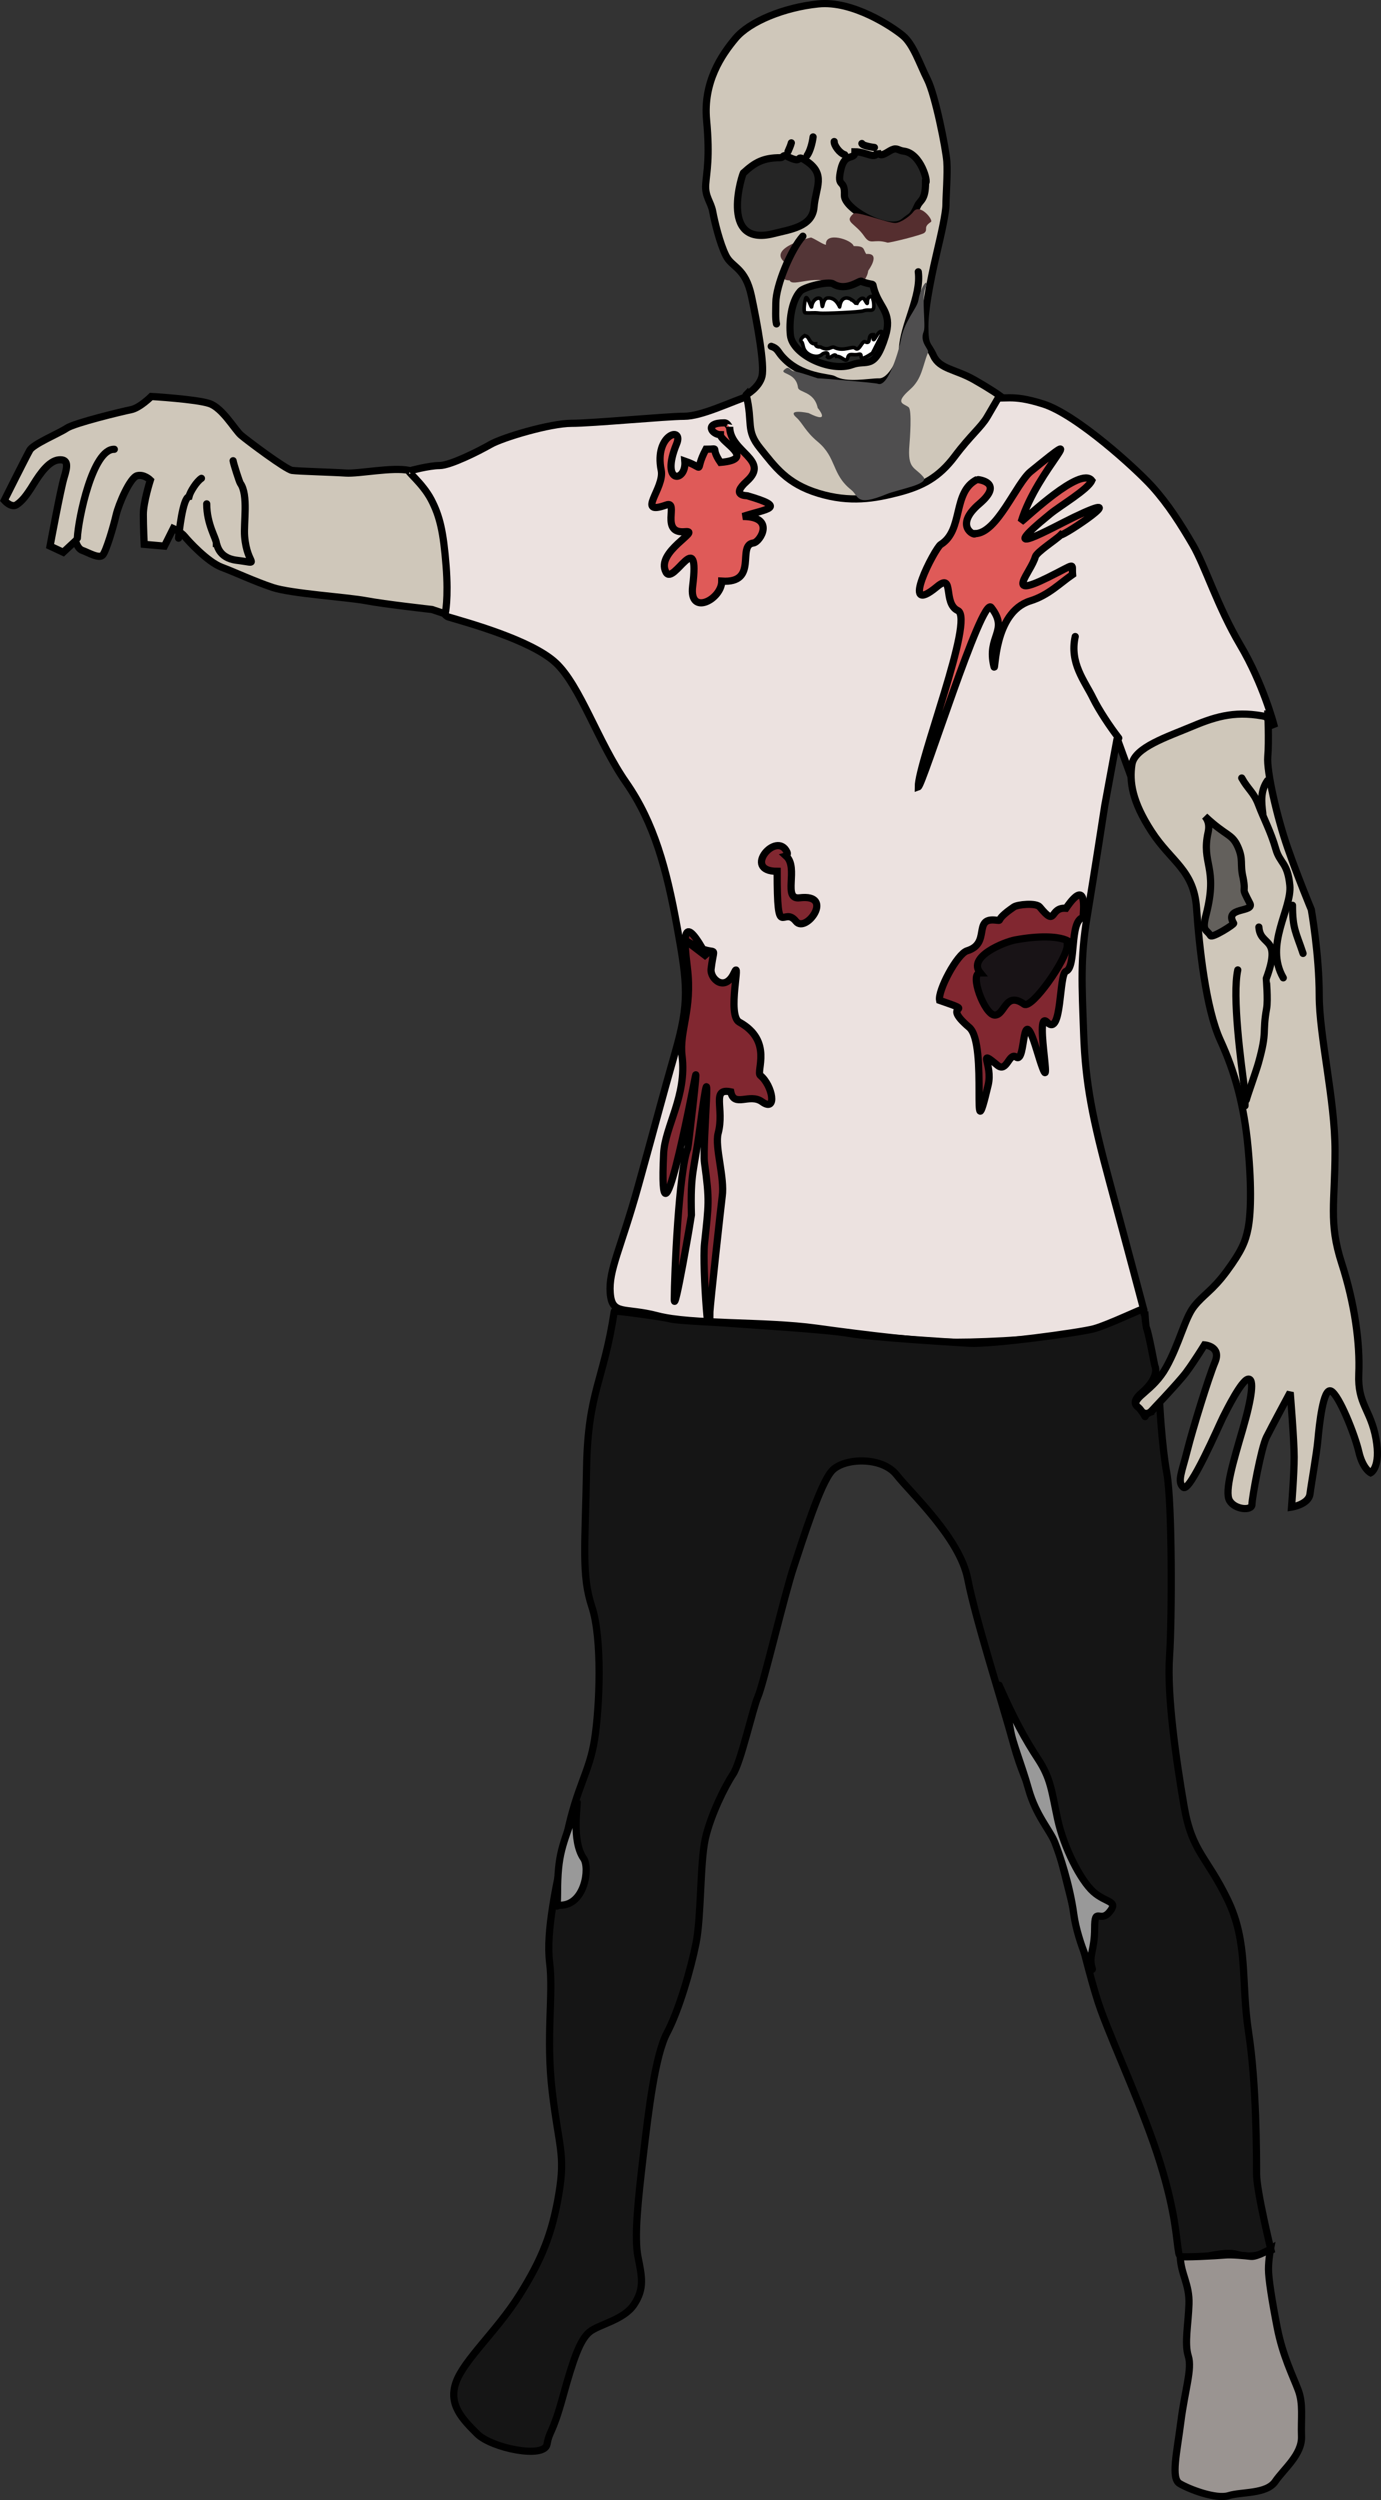 <?xml version="1.0" encoding="utf-8"?>
<!-- Generator: Adobe Illustrator 15.1.0, SVG Export Plug-In . SVG Version: 6.00 Build 0)  -->
<!DOCTYPE svg PUBLIC "-//W3C//DTD SVG 1.1//EN" "http://www.w3.org/Graphics/SVG/1.1/DTD/svg11.dtd">
<svg version="1.1" id="_x23_Layer_1" xmlns="http://www.w3.org/2000/svg" xmlns:xlink="http://www.w3.org/1999/xlink" x="0px"
	 y="0px" width="192.127px" height="347.766px" viewBox="0 0 192.127 347.766" enable-background="new 0 0 192.127 347.766"
	 xml:space="preserve">
<rect x="0" y="0" width="192.127" height="347.766" fill="#333333" stroke="none"/>
<path fill-rule="evenodd" clip-rule="evenodd" fill="#ECE2E0" stroke="#000000" stroke-width="1" stroke-linecap="round" stroke-miterlimit="2.613" d="
	M104.483,54.966c-2.938,0.979-6.856,2.938-9.305,2.938s-12.733,0.979-15.671,0.979s-9.55,1.958-11.264,2.938
	c-1.714,0.98-5.632,2.938-7.101,2.938s-4.163,0.735-4.163,0.735s2.938,19.589,5.387,20.324c2.449,0.735,11.508,3.184,14.937,6.367
	c3.428,3.184,5.877,11.019,9.795,16.651c3.918,5.632,5.632,11.999,7.101,20.079s1.714,10.53-0.245,17.386s-2.693,9.794-5.142,18.61
	c-2.449,8.815-4.163,11.753-3.918,14.937c0.245,3.184,1.959,1.959,6.612,3.184s14.937,0.734,22.038,1.714s15.182,1.959,19.589,1.959
	c4.407,0,13.713-0.489,18.12-1.469s7.836-3.184,7.836-3.184s-2.204-8.326-4.652-17.386c-2.449-9.06-3.429-13.958-3.674-20.813
	c-0.244-6.856-0.489-10.529,0.49-16.406s2.448-15.426,2.448-15.426l1.715-9.305l1.959,5.387c0,0,5.387-2.448,9.549-3.672
	c4.163-1.225,10.285-3.673,10.285-3.673s-1.47-5.631-4.653-11.019c-3.183-5.387-4.896-11.019-6.61-13.958
	c-1.715-2.938-3.429-5.632-5.633-8.081c-2.203-2.449-10.529-10.04-15.182-11.509s-5.142-0.489-8.081-0.979
	c-2.938-0.49-15.182,1.469-16.651,1.469S108.156,55.701,104.483,54.966z"/>
<path fill-rule="evenodd" clip-rule="evenodd" fill="#CFC7BA" stroke="#000000" stroke-width="1" stroke-linecap="round" stroke-miterlimit="2.613" d="
	M56.918,65.435c-2.326-0.49-6.979,0.49-8.815,0.367s-6.612-0.245-7.469-0.367s-6.244-4.163-7.101-4.897
	c-0.857-0.734-2.571-3.796-4.408-4.408c-1.837-0.612-8.081-0.979-8.081-0.979s-1.591,1.592-2.816,1.837
	c-1.224,0.244-7.835,1.836-8.938,2.571s-4.652,2.204-5.142,3.061s-3.551,6.979-3.551,6.979s0.979,1.102,1.714,0.612
	s1.346-1.225,2.326-2.816c0.979-1.592,2.204-3.306,3.55-3.428c1.347-0.123,1.225,0.857,0.735,2.448
	c-0.49,1.592-1.959,9.55-1.959,9.55l1.836,0.857l1.714-1.592c0,0,0.245,1.103,0.979,1.347c0.734,0.245,2.326,1.224,2.816,0.612
	s1.469-3.918,1.836-5.509c0.367-1.592,1.959-5.265,2.938-5.51s1.836,0.612,1.836,0.612s-0.979,3.061-0.979,4.775
	c0,1.714,0.123,4.163,0.123,4.163l2.816,0.245l1.224-2.449c0,0,1.102,0.49,1.592,1.102c0.49,0.612,3.183,3.55,5.142,4.285
	c1.959,0.735,4.53,1.959,7.101,2.816c2.571,0.857,10.407,1.347,12.978,1.837c2.571,0.489,9.183,1.224,9.183,1.224l1.836,0.612
	c0,0,0.49-2.082,0.123-6.734c-0.368-4.652-0.857-6.856-2.082-9.183S56.429,65.435,56.918,65.435z"/>
<path fill-rule="evenodd" clip-rule="evenodd" fill="none" stroke="#000000" stroke-width="1" stroke-linecap="round" stroke-miterlimit="2.613" d="
	M15.903,62.496c-3.01-0.094-5.02,9.691-5.143,12.366"/>
<path fill-rule="evenodd" clip-rule="evenodd" fill="none" stroke="#000000" stroke-width="1" stroke-linecap="round" stroke-miterlimit="2.613" d="
	M28.024,66.536c-0.646,0.411-1.573,1.848-1.735,2.55c-0.892,0.185-1.396,5.171-1.448,5.775"/>
<path fill-rule="evenodd" clip-rule="evenodd" fill="none" stroke="#000000" stroke-width="1" stroke-linecap="round" stroke-miterlimit="2.613" d="
	M28.758,70.087c0,2.861,1.347,4.822,1.347,5.509c0.104,0,0.179,2.012,2.816,2.337c3.553,0.438,1.46,0.858,1.112-3.316
	c-0.156-1.873,0.548-5.778-0.591-7.378c-0.143-0.201-0.949-2.714-1.011-3.151"/>
<path fill-rule="evenodd" clip-rule="evenodd" fill="#CFC7BA" stroke="#000000" stroke-width="1" stroke-linecap="round" stroke-miterlimit="2.613" d="
	M103.81,54.905c0.979,4.04-0.122,4.897,1.959,7.468c2.082,2.571,3.673,4.897,8.081,6.244s7.836,0.734,11.142-0.123
	s5.632-2.082,7.835-5.02c2.204-2.938,3.673-4.041,4.53-5.51c0.857-1.469,1.714-2.938,1.714-2.938s-0.979-0.735-3.55-2.204
	s-4.775-1.469-5.632-3.306c-0.857-1.836-1.224-1.225-1.224-4.163c0-2.938,1.224-8.325,1.714-10.407
	c0.49-2.081,1.224-5.264,1.224-6.489c0-1.224,0.245-4.285,0.123-5.999c-0.123-1.714-1.592-9.183-2.694-11.387
	c-1.102-2.204-1.959-4.897-3.428-6.121c-1.469-1.225-6.979-4.897-11.754-4.408c-4.775,0.489-9.549,2.448-11.509,4.774
	c-1.959,2.327-4.53,6.122-4.04,11.387s0,7.224-0.123,8.938c-0.123,1.714,0.735,2.449,0.979,3.795
	c0.245,1.347,0.979,4.408,1.836,6.122c0.857,1.714,2.693,1.591,3.551,5.632c0.857,4.041,1.836,9.55,1.469,11.142
	C105.647,53.926,103.688,55.028,103.81,54.905z"/>
<path fill-rule="evenodd" clip-rule="evenodd" fill="#252525" stroke="#000000" stroke-width="1" stroke-linecap="round" stroke-miterlimit="2.613" d="
	M108.578,21.936c-2.38,0-3.552,0.65-5.137,2.11c0-0.405-3.664,10.466,4.22,8.44c2.218-0.57,5.368-0.916,5.588-3.669
	c0.219-2.721,1.728-4.579-1.101-6.446c-1.711-1.129-0.088,0.677-2.76-0.674C108.959,21.48,108.951,21.936,108.578,21.936z"/>
<path fill-rule="evenodd" clip-rule="evenodd" fill="#252525" stroke="#000000" stroke-width="1" stroke-linecap="round" stroke-miterlimit="2.613" d="
	M124.083,20.834c-0.721,0.312-1.639,1.28-2.018,0.184c-0.119,1.322-1.514,0.092-3.12,0.092c0,1.229-1.404,0.026-1.95,2.409
	c-0.648,2.829,0.588,1.185,0.482,3.646c-0.083,1.94,6.259,5.39,8.265,3.693c1.12-0.947,1.1-0.475,1.903-2.226
	c0.384-0.837,1.117-0.76,1.117-3.211c0.405,0-0.626-4.102-3.027-4.396C124.951,20.93,124.824,20.514,124.083,20.834z"/>
<path fill-rule="evenodd" clip-rule="evenodd" fill="#543637" d="M112.844,33.037c-0.05-0.021-5.957,1.4-3.775,3.363
	c0.044,0.04-1.314,2.6,0.794,2.6c0.365,1.059,3.926-1.174,6.582,0.779c1.735,1.275,4.133-0.283,4.343-2.124
	c0.001-0.013,1.865-2.509-0.283-2.325c-0.469-0.684-0.107-1.101-1.743-1.101c-0.229-0.887-4.004-2.087-3.854-0.184
	C114.564,34.045,113.517,33.307,112.844,33.037z"/>
<path fill-rule="evenodd" clip-rule="evenodd" fill="none" stroke="#000000" stroke-width="1" stroke-linecap="round" stroke-miterlimit="2.613" d="
	M111.697,32.853c-1.604,1.759-3.762,6.833-3.762,9.29c0,0.751-0.087,2.265,0.092,2.912"/>
<path fill-rule="evenodd" clip-rule="evenodd" fill="#552E2F" d="M118.715,29.734c-1.329,1.186,0.236,1.254,1.514,3.119
	c0.919,1.341,1.226,0.302,3.234,0.894c0.243,0.072,4.758-1.054,5.114-1.344c0.619-0.506-0.244-0.761,0.94-1.536
	c0.376-0.246-1.551-2.691-2.469-1.384c-0.332,0.472-1.697,1.536-2.509,1.536C123.467,31.018,119.181,29.319,118.715,29.734z"/>
<path fill-rule="evenodd" clip-rule="evenodd" fill="none" stroke="#000000" stroke-width="1" stroke-linecap="round" stroke-miterlimit="2.613" d="
	M127.752,37.807c0.448,3.371-2.089,7.489-2.194,10.726c-0.041,1.261-1.468,4.647-3.287,4.595c-1.208-0.035-4.582,0.692-6.286-0.343
	c-0.582-0.354-4.648-0.24-7.255-3.295c-0.542-0.634-0.581-1.043-1.436-1.316"/>
<path fill-rule="evenodd" clip-rule="evenodd" fill="#242625" stroke="#000000" stroke-width="1" stroke-linecap="round" stroke-miterlimit="2.613" d="
	M111.33,40.513c-1.295,1.451-1.561,4.363-1.368,6.117c0.304,2.761,5.62,5.19,8.616,4.089c2.044-0.751,3.096,0.867,4.587-3.914
	c0.942-3.019-0.471-3.828-1.284-5.788c-0.889-2.141,0.305-1.055-2.003-1.851c-0.089-0.431-2.017,1.508-3.984,0.314
	C115.233,39.081,111.867,39.912,111.33,40.513z"/>
<path fill-rule="evenodd" clip-rule="evenodd" fill="#FFFFFF" stroke="#000000" stroke-width="0.5" stroke-linecap="round" stroke-miterlimit="2.613" d="
	M112.133,41.408c-0.117,0.094-0.473,2.075-0.092,2.106c0.862,0.072,1.023-0.069,2.019,0.054c0.608,0.075,5.581-0.149,6.005-0.313
	c1.005-0.39,1.675,0.488,1.468-1.25c-0.015-0.124-0.184-0.731-0.18-0.78c-1.226,0-0.225,1.909-1.093,0.417
	c-0.24-0.413-0.875,0.056-1.109,0.73c-0.021-0.167-0.48-0.6-0.643-0.642c-0.026-0.076-1.442-0.99-1.693,0.967
	c-0.008,0.059-0.469-1.391-1.701-1.238c-0.81,0.1-0.597,2.313-0.83,0.409c-0.092-0.751-1.223-0.425-1.376,0.826
	C112.887,42.873,112.354,41.229,112.133,41.408z"/>
<path fill-rule="evenodd" clip-rule="evenodd" fill="#FFFFFF" stroke="#000000" stroke-width="0.5" stroke-linecap="round" stroke-miterlimit="2.613" d="
	M111.95,46.683c-0.324,0.216-0.762,0.618-0.437,0.875c0.333,0.264,0.001,1.288,1.296,1.851c0.458,0.198,1.219,0.275,1.602-0.173
	c0.006-0.008,1.041-0.546,0.704,0.428c0.372,0.373,1.021-0.715,1.239-0.092c0.815-0.07,1.367,1.072,1.589,0.173
	c0.184-0.745,0.747-0.246,1.53-0.464c0.818-0.229-0.521,1.438,1.869-0.138c0.093-0.062,1.354-2.683,1.48-2.875
	c-0.623-0.908-1.494,2.348-1.331,0.275c-0.929-0.073-0.178,1.475-1.147,0.993c-0.405-0.201-0.812,1.454-1.376,0.888
	c-0.351-0.352-1.639,0.539-2.89-0.1c-0.431-0.22-0.834,0.594-1.939-0.072c-0.003-0.001-0.716,0.087-0.676-0.425
	c-0.933,0.074-0.807-1.046-1.422-1.097L111.95,46.683z"/>
<path fill-rule="evenodd" clip-rule="evenodd" fill="none" stroke="#000000" stroke-width="1" stroke-linecap="round" stroke-miterlimit="2.613" d="
	M109.633,21.064c0.165-0.403,0.348-0.762,0.459-1.193"/>
<path fill-rule="evenodd" clip-rule="evenodd" fill="none" stroke="#000000" stroke-width="1" stroke-linecap="round" stroke-miterlimit="2.613" d="
	M112.293,21.615c0.407-0.565,0.734-1.776,0.826-2.569"/>
<path fill-rule="evenodd" clip-rule="evenodd" fill="none" stroke="#000000" stroke-width="1" stroke-linecap="round" stroke-miterlimit="2.613" d="
	M117.523,21.523c-0.692-0.188-1.51-1.303-1.468-1.835"/>
<path fill-rule="evenodd" clip-rule="evenodd" fill="none" stroke="#000000" stroke-width="1" stroke-linecap="round" stroke-miterlimit="2.613" d="
	M121.651,20.514c-0.314-0.031-1.674-0.251-1.744-0.55"/>
<path fill-rule="evenodd" clip-rule="evenodd" fill="#4F4E4F" d="M109.357,51.248c-1.351,0.9,1.374,0.337,1.66,2.66
	c0.088,0.719,2.264,0.502,2.744,2.844c0.013,0.003,1.969,2.337-1.276,0.703c-0.01-0.005-3.144-0.667-1.683,0.629
	c0.857,0.76,1.236,1.926,2.944,3.347c2.688,2.236,1.916,4.531,4.687,6.721c1.084,0.857,0.552,2.373,4.87,0.595
	c1.687-0.694,6.02-1.36,5.162-2.393c-1.198-1.442-2.239-1.023-1.942-4.488c0.066-0.776,0.363-4.789-0.1-5.206
	c-0.613-0.551-2.099-0.472,0.184-2.485c1.685-1.485,1.72-3.238,2.5-5.13c0.198-0.479-1.233-1.393-0.598-2.936
	c0.314-0.764-0.315-4.533,0.207-5.956c0.63-1.716-0.575-0.561-0.941,1.597c-0.2,1.18-2.015,2.937-2.445,5.56
	c-0.163,0.992-1.719,6.689-3.219,6.07c-0.332-0.137-7.653-0.757-8.349-0.757c-0.047,0-2.614-0.905-3.395-1.001
	C110.005,51.578,109.785,50.962,109.357,51.248z"/>
<path fill-rule="evenodd" clip-rule="evenodd" fill="#DF5A58" stroke="#000000" stroke-width="1" stroke-linecap="round" stroke-miterlimit="2.613" d="
	M100.78,58.816c-2.932-0.001-1.699,1.651-0.55,1.651c0,1.04,5.153,3.412,0,3.854c-1.586-2.315,0.149-1.835-2.019-1.835
	c-1.77,3.344,0.143,2.717-2.936,1.651c0.259,3.016-3.489,3.291-1.148-2.385c1.059-2.568-3.161-1.359-2.139,3.654
	c0.513,2.519-3.649,6.391,0.718,4.833c1.825-0.651-0.98,4.067,2.616,3.717c2.363-0.23-4.2,2.81-2.663,5.641
	c1.046,1.926,4.765-6.668,3.701,1.971c-0.515,4.186,4.053,1.821,4.053-0.734c5.194,0.354,2.03-5.013,4.403-5.305
	c0.946-0.116,3.135-3.686-1.468-3.686c3.269-1.075,6.387-1.203,0.598-2.888c-0.049-0.015-2.367,0.066-0.047-2.019
	c3.309-2.974-2.385-4.036-2.385-7.57C101.514,59.649,101.308,58.816,100.78,58.816z"/>
<path fill-rule="evenodd" clip-rule="evenodd" fill="#DF5A58" stroke="#000000" stroke-width="1" stroke-linecap="round" stroke-miterlimit="2.613" d="
	M135.917,66.706c-3.46,1.742-1.818,7.027-5.045,9.038c-0.785,0.489-5.937,10.376-0.503,5.855c2.45-2.039,0.751,2.325,2.888,3.334
	c2.382,1.125-5.504,20.998-5.504,24.524c0.636-0.218,8.862-26.613,10.138-24.97c2.556,3.29-0.682,3.935,0.394,8.241
	c0.242,0.968-0.111-7.533,5.049-9.143c2.548-0.795,4.125-2.465,5.887-3.669c-0.141-1.642,0.644-1.602-3.438,0.414
	c-6.186,3.055-2.367-0.676-1.746-2.878c0.188-0.666,2.856-2.363,3.533-3.041c0.307,0.235,10.607-6.674,1.835-2.464
	c-2.979,1.43-11.582,6.288-3.303-0.456c1.497-1.219,5.235-3.396,5.793-4.65c-1.567-2.038-9.15,5.271-9.83,5.735
	c2.238-7.399,10.354-14.341,1.332-6.988c-2.02,1.646-4.689,8.64-7.753,8.64c0,0.361-3.031-1.049,0.613-4.157
	C139.819,67.032,135.98,66.675,135.917,66.706z"/>
<path fill-rule="evenodd" clip-rule="evenodd" fill="#812730" stroke="#000000" stroke-width="1" stroke-linecap="round" stroke-miterlimit="2.613" d="
	M109.496,118.541c-1.422-3.104-6.362,2.661-1.376,2.661c0,10.032,0.792,4.654,2.616,6.957c1.394,1.759,5.472-3.882,0.503-3.271
	c-2.409,0.296-0.087-4.179-1.851-5.792C109.417,119.089,109.619,118.809,109.496,118.541z"/>
<path fill-rule="evenodd" clip-rule="evenodd" fill="#812730" stroke="#000000" stroke-width="1" stroke-linecap="round" stroke-miterlimit="2.613" d="
	M95.275,130.742c4.779,3.09,4.176-0.207,3.654,4.037c-0.17,1.382,1.937,3.289,3.198,0.551c1.062-2.305-1.044,5.878,0.729,6.852
	c4.729,2.597,2.279,6.887,2.925,7.413c1.684,1.371,2.41,5.227,0.225,3.654c-1.721-1.239-3.876,0.87-4.34-1.374
	c-2.779-0.575-0.843,2.335-1.756,5.761c-0.498,1.868,0.936,6.189,0.566,8.781c-0.118,0.826-1.714,15.408-1.714,16.068
	c0,7.883-1.09-6.237-0.75-9.494c0.576-5.507,0.735-5.887,0-11.24c-0.332-2.411,1.274-19.26-0.656-4.771
	c-0.809,6.075-1.327,5.947-1.164,12.063c0.003,0.122-2.385,14.15-2.385,11.686c0-3.324,0.636-17.979,1.882-20.996
	c0.049-0.118,1.48-12.175,1.038-9.955c-0.453,2.274-5.189,27.015-4.403,10.689c0.181-3.77,3.253-8.007,2.568-13.578
	c-0.431-3.506,1.458-6.409,0.734-12.293c-0.535-4.341-0.7-7.919,2.768-1.468L95.275,130.742z"/>
<path fill-rule="evenodd" clip-rule="evenodd" fill="#812730" stroke="#000000" stroke-width="1" stroke-linecap="round" stroke-miterlimit="2.613" d="
	M141.055,126.155c-3.04,2.068-1.267,1.929-2.692,1.819c-2.985-0.231-0.513,3.287-3.822,4.283c-1.373,0.414-4.1,5.552-3.822,6.894
	c5.669,1.96-0.2,0.074,4.126,3.764c2.685,2.291,0.076,18.836,2.631,8.011c0.686-2.907-1.609-5.151,1.285-2.752
	c1.328,1.101,1.607-1.854,2.616-1.132c1.439,1.03,0.612-8.398,2.841-1.022c2.921,9.664-0.558-5.928,1.452-3.837
	c2.119,2.205,1.626-6.714,2.632-7.083c1.49-0.547,0.426-7.023,2.385-7.476c0-0.813,0.685-5.763-2.385-1.284
	c-2.378-0.188-1.227,2.783-3.654-0.183C144.155,125.552,141.574,125.802,141.055,126.155z"/>
<path fill-rule="evenodd" clip-rule="evenodd" fill="#181316" stroke="#000000" stroke-width="1" stroke-linecap="round" stroke-miterlimit="2.613" d="
	M141.238,130.742c-1.492,0.272-6.709,2.355-4.862,4.587c-1.586,0,0.599,5.872,2.019,5.871c1.435,0,1.453-3.388,4.083-1.515
	c1.052,0.748,6.009-6.329,6.009-8.21C149.856,131.476,148.146,129.48,141.238,130.742z"/>
<path fill-rule="evenodd" clip-rule="evenodd" fill="#CFC7BA" stroke="#000000" stroke-width="1" stroke-linecap="round" stroke-miterlimit="2.613" d="
	M176.375,99.733c-4.22-0.917-6.972-0.184-10.458,1.284s-8.073,2.936-8.44,5.321c-0.367,2.386,0,5.138,2.753,9.358
	c2.752,4.22,5.871,5.321,6.237,10.642c0.367,5.321,1.285,13.945,3.304,18.349c2.018,4.404,3.303,8.991,3.853,14.862
	c0.551,5.872,0.367,9.542,0,11.376c-0.367,1.835-0.917,3.119-2.936,5.872s-3.303,3.303-4.587,4.955
	c-1.284,1.651-2.019,5.138-3.854,8.439c-1.835,3.303-4.587,4.037-4.22,5.321s1.835,1.101,1.835,1.101s4.036-4.22,5.137-5.688
	c1.102-1.468,2.569-3.854,2.569-3.854s2.386,0.184,1.468,2.386c-0.917,2.202-3.119,9.357-3.854,12.293
	c-0.733,2.937-1.467,4.403-0.55,5.138s4.954-8.623,5.504-9.725c0.551-1.101,2.569-5.138,3.486-5.321
	c0.918-0.183,0.551,2.569-0.733,6.973s-2.569,8.624-1.835,9.908c0.733,1.284,3.119,1.468,3.119,0.551
	c0-0.918,1.284-7.891,2.019-9.358c0.733-1.468,3.303-6.238,3.303-6.238s0.55,6.606,0.55,8.991s-0.366,6.973-0.366,6.973
	s2.385-0.367,2.568-1.835c0.184-1.469,0.917-5.505,1.101-7.523c0.184-2.018,0.734-7.339,1.835-6.789
	c1.101,0.551,3.304,6.056,3.854,8.44c0.55,2.386,1.651,2.936,1.651,2.936s1.468-0.733,0.733-4.771
	c-0.733-4.036-2.568-4.771-2.385-8.99c0.184-4.221-0.551-9.725-2.386-15.413s-0.917-8.44-0.917-15.596s-2.202-15.963-2.202-21.651
	s-1.101-11.927-1.101-11.927s-1.835-4.403-3.303-8.624s-2.937-10.642-2.753-12.661c0.185-2.019,0-6.422,0-6.422V99.733z"/>
<path fill-rule="evenodd" clip-rule="evenodd" fill="none" stroke="#000000" stroke-width="1" stroke-linecap="round" stroke-miterlimit="2.613" d="
	M149.587,88.541c-0.819,3.703,1.313,6.174,2.506,8.624c0.725,1.488,2.271,3.864,3.549,5.504"/>
<path fill-rule="evenodd" clip-rule="evenodd" fill="#63605C" stroke="#000000" stroke-width="1" stroke-linecap="round" stroke-miterlimit="2.613" d="
	M172.936,122.073c0.493,2.512-0.412,0.968,0.948,3.578c0.681,1.305-3.656,0.469-2.256,2.776c0.095,0.157-2.98,2.084-3.212,1.728
	c-0.63-0.973-1.228-0.564-0.618-2.936c1.71-6.658-0.718-7.036,0.283-11.468c0.184-0.815,0.068-1.61-0.467-2.209
	c3.027,2.844,3.762,2.385,4.587,4.22C173.027,119.595,172.477,120.146,172.936,122.073z"/>
<path fill-rule="evenodd" clip-rule="evenodd" fill="none" stroke="#000000" stroke-width="1" stroke-linecap="round" stroke-miterlimit="2.613" d="
	M175.137,128.953c0.188,2.82,3.251,1.177,1.033,7.156c-0.006,0.016,0.253,2.993,0.045,4.16c-0.632,3.539,0.13,3.074-1.138,7.591
	c-0.346,1.229-1.591,4.678-1.684,5.13"/>
<path fill-rule="evenodd" clip-rule="evenodd" fill="none" stroke="#000000" stroke-width="1" stroke-linecap="round" stroke-miterlimit="2.613" d="
	M172.752,108.219c0.844,1.537,1.692,2.018,2.31,3.662c0.757,2.018,1.733,3.779,2.43,6.223c0.568,1.996,1.642,1.853,1.95,5.046
	c0.317,3.291-3.577,8.255-0.91,12.868"/>
<path fill-rule="evenodd" clip-rule="evenodd" fill="none" stroke="#000000" stroke-width="1" stroke-linecap="round" stroke-miterlimit="2.613" d="
	M176.33,108.586c-0.994,1.445-0.847,2.931-0.643,4.587"/>
<path fill-rule="evenodd" clip-rule="evenodd" fill="none" stroke="#000000" stroke-width="1" stroke-linecap="round" stroke-miterlimit="2.613" d="
	M179.816,125.926c0,3.264,0.475,3.72,1.468,6.697"/>
<path fill-rule="evenodd" clip-rule="evenodd" fill="none" stroke="#000000" stroke-width="1" stroke-linecap="round" stroke-miterlimit="2.613" d="
	M172.201,134.917c-0.791,3.653,0.43,12.791,0.986,16.88c0.063,0.463,0.023,1.496,0.023,2.019"/>
<path fill-rule="evenodd" clip-rule="evenodd" fill="#151515" stroke="#000000" stroke-width="1" stroke-linecap="round" stroke-miterlimit="2.613" d="
	M85.459,182.393c-1.468,9.725-3.67,11.192-3.854,21.835c-0.183,10.642-0.734,14.862,0.734,19.266
	c1.468,4.403,1.101,13.945,0.367,18.532s-2.385,6.238-3.853,13.211c-1.468,6.972-2.936,13.394-2.385,17.798
	c0.55,4.403-0.55,10.274,0.367,17.981c0.917,7.706,1.835,8.624,0.917,14.128c-0.917,5.505-2.385,9.175-5.504,14.129
	s-7.707,8.99-8.808,12.109c-1.101,3.12,0.918,5.138,2.936,7.156s9.357,3.486,9.725,1.468c0.367-2.018,0.734-1.284,2.202-6.605
	c1.468-5.32,2.386-7.89,3.67-8.99c1.284-1.102,4.771-1.651,6.238-3.854c1.468-2.202,1.101-3.854,0.551-6.605
	c-0.551-2.752,0-7.89,0.734-14.128c0.734-6.239,1.651-13.945,3.303-17.064s3.303-8.808,4.037-12.477
	c0.734-3.67,0.551-11.193,1.284-14.496c0.734-3.302,2.752-7.339,3.854-8.99s2.752-9.175,3.486-10.826
	c0.734-1.65,3.67-14.128,4.954-17.981c1.285-3.853,3.67-11.56,5.321-13.394c1.651-1.835,6.972-2.019,8.991,0.55
	c2.018,2.569,8.807,8.808,9.908,14.495c1.101,5.688,4.771,17.064,6.422,23.119c1.651,6.056,4.771,11.01,5.872,13.762
	c1.101,2.752,4.22,17.614,6.238,23.119c2.018,5.505,6.055,14.128,8.257,21.284c2.201,7.156,2.201,10.459,2.568,12.477
	c0.367,2.019,5.505-0.551,8.073,0.184c2.569,0.734,4.771-0.55,4.771-0.55s-2.019-8.257-2.019-10.643
	c0-2.385,0.001-12.477-1.101-19.633c-1.101-7.156,0-12.478-2.936-18.532s-4.954-6.604-6.055-13.027
	c-1.102-6.422-2.386-15.413-2.019-20.733c0.367-5.321,0.367-21.468-0.367-25.505c-0.734-4.036-1.009-9.908-1.009-9.908
	c-0.124,0.233-1.131,1.235-1.147,1.33c-1.626,0.563-0.152,1.368-1.644-0.458c-0.233-0.287-1.43-0.732,0.383-2.263
	c0.933-0.786,2.279-2.401,1.743-3.701c-0.081-0.197-0.813-4.402-1.192-5.32c-0.01-0.023-0.207-1.652-0.207-1.743
	c-0.117,0-0.184-0.666-0.184-0.826s-4.862,2.202-6.881,2.753c-2.019,0.55-14.312,2.201-17.339,2.018
	c-3.027-0.183-13.669-0.825-16.789-1.376c-3.12-0.551-14.037-1.192-16.331-1.376s-7.523-0.367-8.532-0.643
	C92.202,183.172,85.413,182.255,85.459,182.393z"/>
<path fill-rule="evenodd" clip-rule="evenodd" fill="#999999" stroke="#000000" stroke-width="1" stroke-linecap="round" stroke-miterlimit="2.613" d="
	M80.287,250.581c0.131,0.42-0.813,5.454,0.906,7.929c0.911,1.312,0.167,6.509-3.25,6.509c-0.741,0-0.375,0.766-0.375-1.594
	c0-5.675,0.712-6.658,2.454-11.703C80.064,251.712,80.36,250.816,80.287,250.581z"/>
<path fill-rule="evenodd" clip-rule="evenodd" fill="#999999" stroke="#000000" stroke-width="1" stroke-linecap="round" stroke-miterlimit="2.613" d="
	M138.975,234.362c2.063,4.688,3.656,7.594,5.438,10.313s1.875,4.406,2.719,8.344s3.188,8.531,4.969,10.125s3.563,1.219,2.25,2.813
	s-2.063-0.844-2.063,2.25s-0.844,3.844-0.375,5.438s-1.969-3.281-2.531-7.406s-1.969-8.25-2.625-9.938s-2.625-3.75-3.656-7.406
	s-2.25-6.469-2.531-8.344C140.287,238.674,139.068,234.362,138.975,234.362z"/>
<path fill-rule="evenodd" clip-rule="evenodd" fill="#9A9491" stroke="#000000" stroke-width="1" stroke-linecap="round" stroke-miterlimit="2.613" d="
	M164.193,313.862c0.094,2.531,1.313,3.844,1.219,6.656s-0.656,5.438-0.094,7.219s-0.469,4.688-1.031,9.094s-1.406,7.875-0.188,8.625
	s5.063,2.25,6.844,1.688s5.25-0.188,6.469-1.969s3.75-3.75,3.656-6.281s0.281-4.5-0.469-6.469s-2.156-4.781-2.906-8.625
	s-1.219-6.844-1.219-8.156s0.281-2.813,0.281-2.813s-1.875,1.125-2.719,1.031s-2.719-0.281-3.656-0.188
	S164.287,314.049,164.193,313.862z"/>
</svg>
